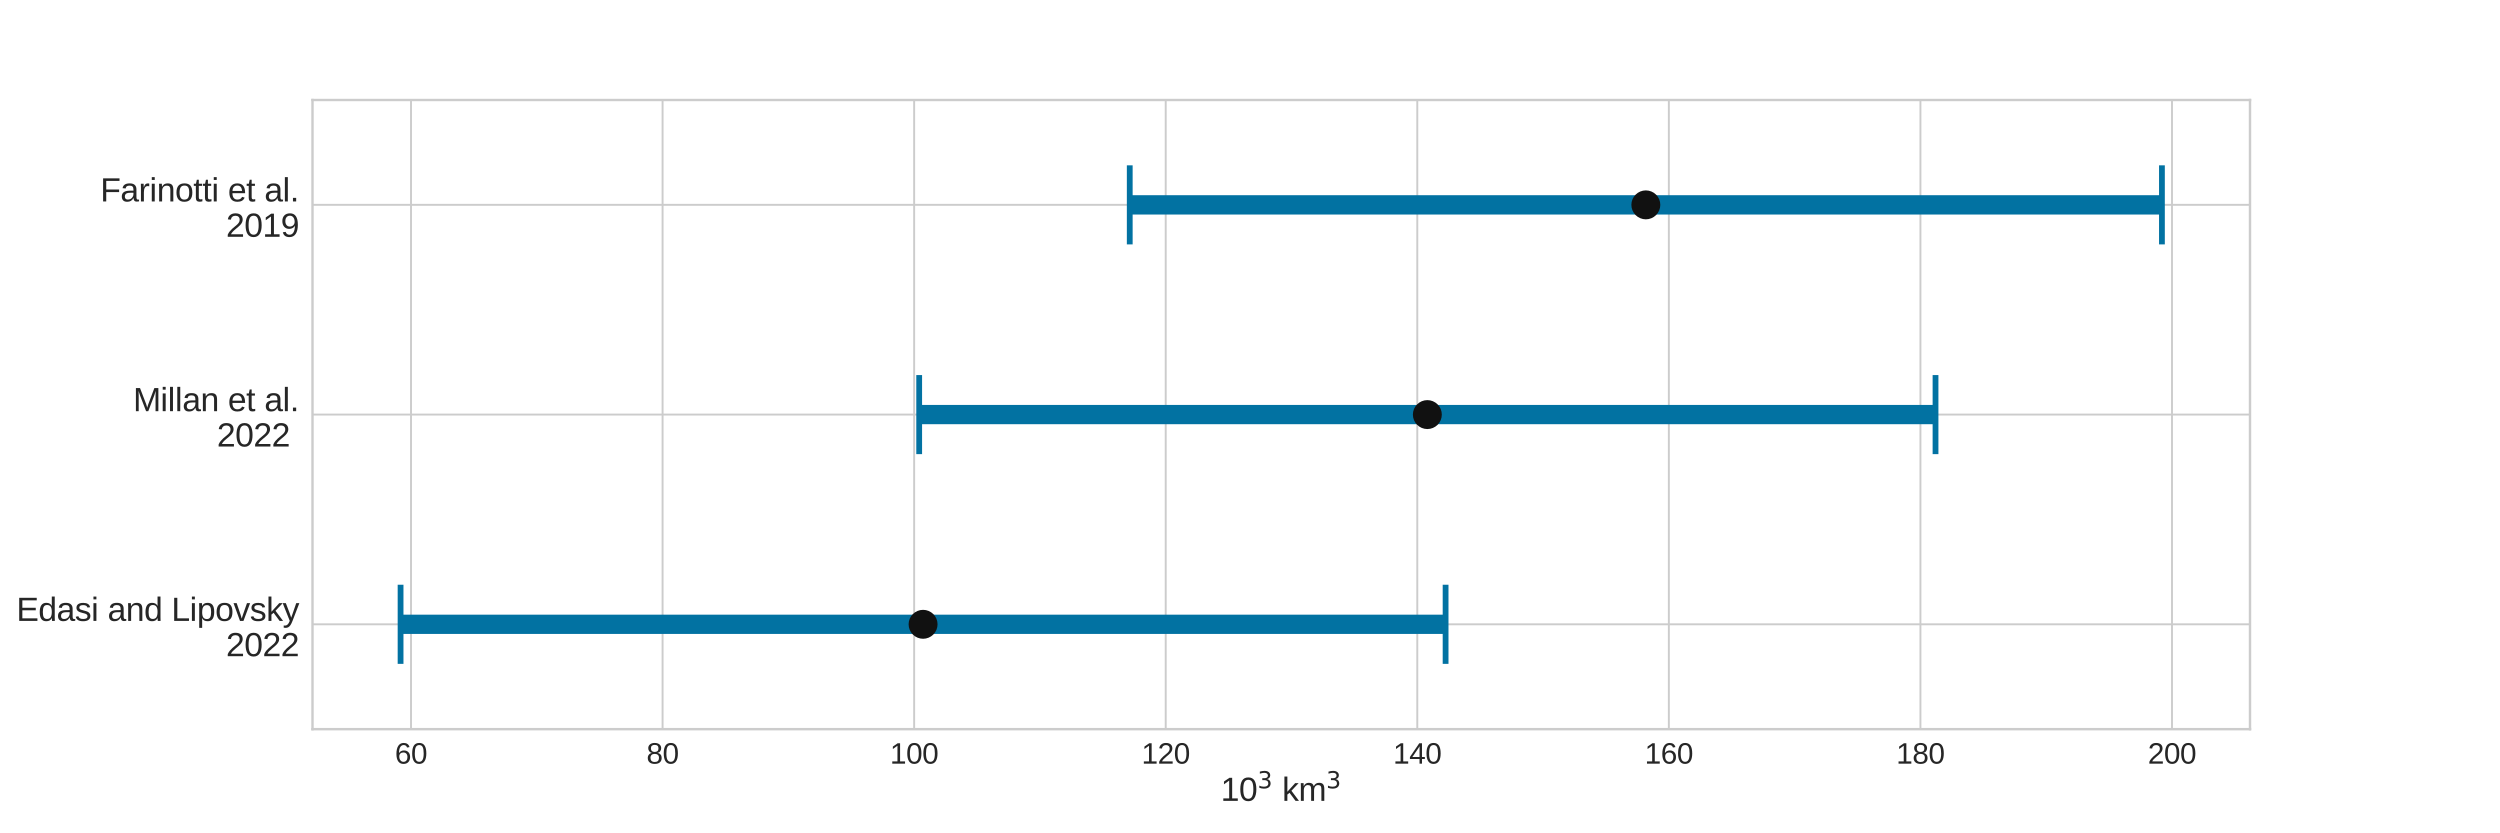 <?xml version="1.0" encoding="utf-8" standalone="no"?>
<!DOCTYPE svg PUBLIC "-//W3C//DTD SVG 1.1//EN"
  "http://www.w3.org/Graphics/SVG/1.1/DTD/svg11.dtd">
<svg xmlns:xlink="http://www.w3.org/1999/xlink" width="1296pt" height="432pt" viewBox="0 0 1296 432" xmlns="http://www.w3.org/2000/svg" version="1.1">
 <defs>
  <style type="text/css">*{stroke-linejoin: round; stroke-linecap: butt}</style>
 </defs>
 <g id="figure_1">
  <g id="patch_1">
   <path d="M 0 432 
L 1296 432 
L 1296 0 
L 0 0 
z
" style="fill: #ffffff"/>
  </g>
  <g id="axes_1">
   <g id="patch_2">
    <path d="M 162 378 
L 1166.4 378 
L 1166.4 51.84 
L 162 51.84 
z
" style="fill: #ffffff"/>
   </g>
   <g id="matplotlib.axis_1">
    <g id="xtick_1">
     <g id="line2d_1">
      <path d="M 213.067 378 
L 213.067 51.84 
" clip-path="url(#p45f6942805)" style="fill: none; stroke: #cccccc; stroke-linecap: round"/>
     </g>
     <g id="line2d_2"/>
     <g id="text_1">
      <!-- 60 -->
      <g style="fill: #262626" transform="translate(204.725 395.87)scale(0.15 -0.15)">
       <defs>
        <path id="LiberationSans-36" d="M 3278 1441 
Q 3278 744 2900 340 
Q 2522 -63 1856 -63 
Q 1113 -63 719 490 
Q 325 1044 325 2100 
Q 325 3244 734 3856 
Q 1144 4469 1900 4469 
Q 2897 4469 3156 3572 
L 2619 3475 
Q 2453 4013 1894 4013 
Q 1413 4013 1148 3564 
Q 884 3116 884 2266 
Q 1038 2550 1316 2698 
Q 1594 2847 1953 2847 
Q 2563 2847 2920 2465 
Q 3278 2084 3278 1441 
z
M 2706 1416 
Q 2706 1894 2472 2153 
Q 2238 2413 1819 2413 
Q 1425 2413 1183 2183 
Q 941 1953 941 1550 
Q 941 1041 1192 716 
Q 1444 391 1838 391 
Q 2244 391 2475 664 
Q 2706 938 2706 1416 
z
" transform="scale(0.016)"/>
        <path id="LiberationSans-30" d="M 3309 2203 
Q 3309 1100 2920 518 
Q 2531 -63 1772 -63 
Q 1013 -63 631 515 
Q 250 1094 250 2203 
Q 250 3338 620 3903 
Q 991 4469 1791 4469 
Q 2569 4469 2939 3897 
Q 3309 3325 3309 2203 
z
M 2738 2203 
Q 2738 3156 2517 3584 
Q 2297 4013 1791 4013 
Q 1272 4013 1045 3591 
Q 819 3169 819 2203 
Q 819 1266 1048 831 
Q 1278 397 1778 397 
Q 2275 397 2506 840 
Q 2738 1284 2738 2203 
z
" transform="scale(0.016)"/>
       </defs>
       <use xlink:href="#LiberationSans-36"/>
       <use xlink:href="#LiberationSans-30" x="55.615"/>
      </g>
     </g>
    </g>
    <g id="xtick_2">
     <g id="line2d_3">
      <path d="M 343.48 378 
L 343.48 51.84 
" clip-path="url(#p45f6942805)" style="fill: none; stroke: #cccccc; stroke-linecap: round"/>
     </g>
     <g id="line2d_4"/>
     <g id="text_2">
      <!-- 80 -->
      <g style="fill: #262626" transform="translate(335.139 395.87)scale(0.15 -0.15)">
       <defs>
        <path id="LiberationSans-38" d="M 3281 1228 
Q 3281 619 2893 278 
Q 2506 -63 1781 -63 
Q 1075 -63 676 271 
Q 278 606 278 1222 
Q 278 1653 525 1947 
Q 772 2241 1156 2303 
L 1156 2316 
Q 797 2400 589 2681 
Q 381 2963 381 3341 
Q 381 3844 757 4156 
Q 1134 4469 1769 4469 
Q 2419 4469 2795 4162 
Q 3172 3856 3172 3334 
Q 3172 2956 2962 2675 
Q 2753 2394 2391 2322 
L 2391 2309 
Q 2813 2241 3047 1952 
Q 3281 1663 3281 1228 
z
M 2588 3303 
Q 2588 4050 1769 4050 
Q 1372 4050 1164 3862 
Q 956 3675 956 3303 
Q 956 2925 1170 2726 
Q 1384 2528 1775 2528 
Q 2172 2528 2380 2711 
Q 2588 2894 2588 3303 
z
M 2697 1281 
Q 2697 1691 2453 1898 
Q 2209 2106 1769 2106 
Q 1341 2106 1100 1882 
Q 859 1659 859 1269 
Q 859 359 1788 359 
Q 2247 359 2472 579 
Q 2697 800 2697 1281 
z
" transform="scale(0.016)"/>
       </defs>
       <use xlink:href="#LiberationSans-38"/>
       <use xlink:href="#LiberationSans-30" x="55.615"/>
      </g>
     </g>
    </g>
    <g id="xtick_3">
     <g id="line2d_5">
      <path d="M 473.894 378 
L 473.894 51.84 
" clip-path="url(#p45f6942805)" style="fill: none; stroke: #cccccc; stroke-linecap: round"/>
     </g>
     <g id="line2d_6"/>
     <g id="text_3">
      <!-- 100 -->
      <g style="fill: #262626" transform="translate(461.382 395.87)scale(0.15 -0.15)">
       <defs>
        <path id="LiberationSans-31" d="M 488 0 
L 488 478 
L 1609 478 
L 1609 3866 
L 616 3156 
L 616 3688 
L 1656 4403 
L 2175 4403 
L 2175 478 
L 3247 478 
L 3247 0 
L 488 0 
z
" transform="scale(0.016)"/>
       </defs>
       <use xlink:href="#LiberationSans-31"/>
       <use xlink:href="#LiberationSans-30" x="55.615"/>
       <use xlink:href="#LiberationSans-30" x="111.23"/>
      </g>
     </g>
    </g>
    <g id="xtick_4">
     <g id="line2d_7">
      <path d="M 604.308 378 
L 604.308 51.84 
" clip-path="url(#p45f6942805)" style="fill: none; stroke: #cccccc; stroke-linecap: round"/>
     </g>
     <g id="line2d_8"/>
     <g id="text_4">
      <!-- 120 -->
      <g style="fill: #262626" transform="translate(591.795 395.87)scale(0.15 -0.15)">
       <defs>
        <path id="LiberationSans-32" d="M 322 0 
L 322 397 
Q 481 763 711 1042 
Q 941 1322 1194 1548 
Q 1447 1775 1695 1969 
Q 1944 2163 2144 2356 
Q 2344 2550 2467 2762 
Q 2591 2975 2591 3244 
Q 2591 3606 2378 3806 
Q 2166 4006 1788 4006 
Q 1428 4006 1195 3811 
Q 963 3616 922 3263 
L 347 3316 
Q 409 3844 795 4156 
Q 1181 4469 1788 4469 
Q 2453 4469 2811 4155 
Q 3169 3841 3169 3263 
Q 3169 3006 3051 2753 
Q 2934 2500 2703 2247 
Q 2472 1994 1819 1463 
Q 1459 1169 1246 933 
Q 1034 697 941 478 
L 3238 478 
L 3238 0 
L 322 0 
z
" transform="scale(0.016)"/>
       </defs>
       <use xlink:href="#LiberationSans-31"/>
       <use xlink:href="#LiberationSans-32" x="55.615"/>
       <use xlink:href="#LiberationSans-30" x="111.23"/>
      </g>
     </g>
    </g>
    <g id="xtick_5">
     <g id="line2d_9">
      <path d="M 734.721 378 
L 734.721 51.84 
" clip-path="url(#p45f6942805)" style="fill: none; stroke: #cccccc; stroke-linecap: round"/>
     </g>
     <g id="line2d_10"/>
     <g id="text_5">
      <!-- 140 -->
      <g style="fill: #262626" transform="translate(722.209 395.87)scale(0.15 -0.15)">
       <defs>
        <path id="LiberationSans-34" d="M 2753 997 
L 2753 0 
L 2222 0 
L 2222 997 
L 147 997 
L 147 1434 
L 2163 4403 
L 2753 4403 
L 2753 1441 
L 3372 1441 
L 3372 997 
L 2753 997 
z
M 2222 3769 
Q 2216 3750 2134 3603 
Q 2053 3456 2013 3397 
L 884 1734 
L 716 1503 
L 666 1441 
L 2222 1441 
L 2222 3769 
z
" transform="scale(0.016)"/>
       </defs>
       <use xlink:href="#LiberationSans-31"/>
       <use xlink:href="#LiberationSans-34" x="55.615"/>
       <use xlink:href="#LiberationSans-30" x="111.23"/>
      </g>
     </g>
    </g>
    <g id="xtick_6">
     <g id="line2d_11">
      <path d="M 865.135 378 
L 865.135 51.84 
" clip-path="url(#p45f6942805)" style="fill: none; stroke: #cccccc; stroke-linecap: round"/>
     </g>
     <g id="line2d_12"/>
     <g id="text_6">
      <!-- 160 -->
      <g style="fill: #262626" transform="translate(852.623 395.87)scale(0.15 -0.15)">
       <use xlink:href="#LiberationSans-31"/>
       <use xlink:href="#LiberationSans-36" x="55.615"/>
       <use xlink:href="#LiberationSans-30" x="111.23"/>
      </g>
     </g>
    </g>
    <g id="xtick_7">
     <g id="line2d_13">
      <path d="M 995.548 378 
L 995.548 51.84 
" clip-path="url(#p45f6942805)" style="fill: none; stroke: #cccccc; stroke-linecap: round"/>
     </g>
     <g id="line2d_14"/>
     <g id="text_7">
      <!-- 180 -->
      <g style="fill: #262626" transform="translate(983.036 395.87)scale(0.15 -0.15)">
       <use xlink:href="#LiberationSans-31"/>
       <use xlink:href="#LiberationSans-38" x="55.615"/>
       <use xlink:href="#LiberationSans-30" x="111.23"/>
      </g>
     </g>
    </g>
    <g id="xtick_8">
     <g id="line2d_15">
      <path d="M 1125.962 378 
L 1125.962 51.84 
" clip-path="url(#p45f6942805)" style="fill: none; stroke: #cccccc; stroke-linecap: round"/>
     </g>
     <g id="line2d_16"/>
     <g id="text_8">
      <!-- 200 -->
      <g style="fill: #262626" transform="translate(1113.45 395.87)scale(0.15 -0.15)">
       <use xlink:href="#LiberationSans-32"/>
       <use xlink:href="#LiberationSans-30" x="55.615"/>
       <use xlink:href="#LiberationSans-30" x="111.23"/>
      </g>
     </g>
    </g>
    <g id="text_9">
     <!-- 10$^3$ km$^3$ -->
     <g style="fill: #262626" transform="translate(632.835 415.303)scale(0.17 -0.17)">
      <defs>
       <path id="DejaVuSans-33" d="M 2597 2516 
Q 3050 2419 3304 2112 
Q 3559 1806 3559 1356 
Q 3559 666 3084 287 
Q 2609 -91 1734 -91 
Q 1441 -91 1130 -33 
Q 819 25 488 141 
L 488 750 
Q 750 597 1062 519 
Q 1375 441 1716 441 
Q 2309 441 2620 675 
Q 2931 909 2931 1356 
Q 2931 1769 2642 2001 
Q 2353 2234 1838 2234 
L 1294 2234 
L 1294 2753 
L 1863 2753 
Q 2328 2753 2575 2939 
Q 2822 3125 2822 3475 
Q 2822 3834 2567 4026 
Q 2313 4219 1838 4219 
Q 1578 4219 1281 4162 
Q 984 4106 628 3988 
L 628 4550 
Q 988 4650 1302 4700 
Q 1616 4750 1894 4750 
Q 2613 4750 3031 4423 
Q 3450 4097 3450 3541 
Q 3450 3153 3228 2886 
Q 3006 2619 2597 2516 
z
" transform="scale(0.016)"/>
       <path id="LiberationSans-20" transform="scale(0.016)"/>
       <path id="LiberationSans-6b" d="M 2550 0 
L 1406 1544 
L 994 1203 
L 994 0 
L 431 0 
L 431 4638 
L 994 4638 
L 994 1741 
L 2478 3381 
L 3138 3381 
L 1766 1928 
L 3209 0 
L 2550 0 
z
" transform="scale(0.016)"/>
       <path id="LiberationSans-6d" d="M 2400 0 
L 2400 2144 
Q 2400 2634 2265 2821 
Q 2131 3009 1781 3009 
Q 1422 3009 1212 2734 
Q 1003 2459 1003 1959 
L 1003 0 
L 444 0 
L 444 2659 
Q 444 3250 425 3381 
L 956 3381 
Q 959 3366 962 3297 
Q 966 3228 970 3139 
Q 975 3050 981 2803 
L 991 2803 
Q 1172 3163 1406 3303 
Q 1641 3444 1978 3444 
Q 2363 3444 2586 3291 
Q 2809 3138 2897 2803 
L 2906 2803 
Q 3081 3144 3329 3294 
Q 3578 3444 3931 3444 
Q 4444 3444 4676 3166 
Q 4909 2888 4909 2253 
L 4909 0 
L 4353 0 
L 4353 2144 
Q 4353 2634 4218 2821 
Q 4084 3009 3734 3009 
Q 3366 3009 3161 2736 
Q 2956 2463 2956 1959 
L 2956 0 
L 2400 0 
z
" transform="scale(0.016)"/>
      </defs>
      <use xlink:href="#LiberationSans-31" transform="translate(0 0.766)"/>
      <use xlink:href="#LiberationSans-30" transform="translate(55.615 0.766)"/>
      <use xlink:href="#DejaVuSans-33" transform="translate(112.188 39.047)scale(0.7)"/>
      <use xlink:href="#LiberationSans-20" transform="translate(159.458 0.766)"/>
      <use xlink:href="#LiberationSans-6b" transform="translate(187.241 0.766)"/>
      <use xlink:href="#LiberationSans-6d" transform="translate(237.241 0.766)"/>
      <use xlink:href="#DejaVuSans-33" transform="translate(321.499 39.047)scale(0.7)"/>
     </g>
    </g>
   </g>
   <g id="matplotlib.axis_2">
    <g id="ytick_1">
     <g id="line2d_17">
      <path d="M 162 323.64 
L 1166.4 323.64 
" clip-path="url(#p45f6942805)" style="fill: none; stroke: #cccccc; stroke-linecap: round"/>
     </g>
     <g id="line2d_18"/>
     <g id="text_10">
      <!-- Edasi and Lipovsky -->
      <g style="fill: #262626" transform="translate(8.532 321.876)scale(0.17 -0.17)">
       <defs>
        <path id="LiberationSans-45" d="M 525 0 
L 525 4403 
L 3866 4403 
L 3866 3916 
L 1122 3916 
L 1122 2503 
L 3678 2503 
L 3678 2022 
L 1122 2022 
L 1122 488 
L 3994 488 
L 3994 0 
L 525 0 
z
" transform="scale(0.016)"/>
        <path id="LiberationSans-64" d="M 2566 544 
Q 2409 219 2151 78 
Q 1894 -63 1513 -63 
Q 872 -63 570 368 
Q 269 800 269 1675 
Q 269 3444 1513 3444 
Q 1897 3444 2153 3303 
Q 2409 3163 2566 2856 
L 2572 2856 
L 2566 3234 
L 2566 4638 
L 3128 4638 
L 3128 697 
Q 3128 169 3147 0 
L 2609 0 
Q 2600 50 2589 231 
Q 2578 413 2578 544 
L 2566 544 
z
M 859 1694 
Q 859 984 1046 678 
Q 1234 372 1656 372 
Q 2134 372 2350 703 
Q 2566 1034 2566 1731 
Q 2566 2403 2350 2715 
Q 2134 3028 1663 3028 
Q 1238 3028 1048 2714 
Q 859 2400 859 1694 
z
" transform="scale(0.016)"/>
        <path id="LiberationSans-61" d="M 1294 -63 
Q 784 -63 528 206 
Q 272 475 272 944 
Q 272 1469 617 1750 
Q 963 2031 1731 2050 
L 2491 2063 
L 2491 2247 
Q 2491 2659 2316 2837 
Q 2141 3016 1766 3016 
Q 1388 3016 1216 2887 
Q 1044 2759 1009 2478 
L 422 2531 
Q 566 3444 1778 3444 
Q 2416 3444 2737 3151 
Q 3059 2859 3059 2306 
L 3059 850 
Q 3059 600 3125 473 
Q 3191 347 3375 347 
Q 3456 347 3559 369 
L 3559 19 
Q 3347 -31 3125 -31 
Q 2813 -31 2670 133 
Q 2528 297 2509 647 
L 2491 647 
Q 2275 259 1989 98 
Q 1703 -63 1294 -63 
z
M 1422 359 
Q 1731 359 1972 500 
Q 2213 641 2352 886 
Q 2491 1131 2491 1391 
L 2491 1669 
L 1875 1656 
Q 1478 1650 1273 1575 
Q 1069 1500 959 1344 
Q 850 1188 850 934 
Q 850 659 998 509 
Q 1147 359 1422 359 
z
" transform="scale(0.016)"/>
        <path id="LiberationSans-73" d="M 2969 934 
Q 2969 456 2608 196 
Q 2247 -63 1597 -63 
Q 966 -63 623 145 
Q 281 353 178 794 
L 675 891 
Q 747 619 972 492 
Q 1197 366 1597 366 
Q 2025 366 2223 497 
Q 2422 628 2422 891 
Q 2422 1091 2284 1216 
Q 2147 1341 1841 1422 
L 1438 1528 
Q 953 1653 748 1773 
Q 544 1894 428 2066 
Q 313 2238 313 2488 
Q 313 2950 642 3192 
Q 972 3434 1603 3434 
Q 2163 3434 2492 3237 
Q 2822 3041 2909 2606 
L 2403 2544 
Q 2356 2769 2151 2889 
Q 1947 3009 1603 3009 
Q 1222 3009 1040 2893 
Q 859 2778 859 2544 
Q 859 2400 934 2306 
Q 1009 2213 1156 2147 
Q 1303 2081 1775 1966 
Q 2222 1853 2419 1758 
Q 2616 1663 2730 1547 
Q 2844 1431 2906 1279 
Q 2969 1128 2969 934 
z
" transform="scale(0.016)"/>
        <path id="LiberationSans-69" d="M 428 4100 
L 428 4638 
L 991 4638 
L 991 4100 
L 428 4100 
z
M 428 0 
L 428 3381 
L 991 3381 
L 991 0 
L 428 0 
z
" transform="scale(0.016)"/>
        <path id="LiberationSans-6e" d="M 2578 0 
L 2578 2144 
Q 2578 2478 2512 2662 
Q 2447 2847 2303 2928 
Q 2159 3009 1881 3009 
Q 1475 3009 1240 2731 
Q 1006 2453 1006 1959 
L 1006 0 
L 444 0 
L 444 2659 
Q 444 3250 425 3381 
L 956 3381 
Q 959 3366 962 3297 
Q 966 3228 970 3139 
Q 975 3050 981 2803 
L 991 2803 
Q 1184 3153 1439 3298 
Q 1694 3444 2072 3444 
Q 2628 3444 2886 3167 
Q 3144 2891 3144 2253 
L 3144 0 
L 2578 0 
z
" transform="scale(0.016)"/>
        <path id="LiberationSans-4c" d="M 525 0 
L 525 4403 
L 1122 4403 
L 1122 488 
L 3347 488 
L 3347 0 
L 525 0 
z
" transform="scale(0.016)"/>
        <path id="LiberationSans-70" d="M 3291 1706 
Q 3291 -63 2047 -63 
Q 1266 -63 997 525 
L 981 525 
Q 994 500 994 -6 
L 994 -1328 
L 431 -1328 
L 431 2691 
Q 431 3213 413 3381 
L 956 3381 
Q 959 3369 965 3292 
Q 972 3216 980 3056 
Q 988 2897 988 2838 
L 1000 2838 
Q 1150 3150 1397 3295 
Q 1644 3441 2047 3441 
Q 2672 3441 2981 3022 
Q 3291 2603 3291 1706 
z
M 2700 1694 
Q 2700 2400 2509 2703 
Q 2319 3006 1903 3006 
Q 1569 3006 1380 2865 
Q 1191 2725 1092 2426 
Q 994 2128 994 1650 
Q 994 984 1206 668 
Q 1419 353 1897 353 
Q 2316 353 2508 661 
Q 2700 969 2700 1694 
z
" transform="scale(0.016)"/>
        <path id="LiberationSans-6f" d="M 3291 1694 
Q 3291 806 2900 371 
Q 2509 -63 1766 -63 
Q 1025 -63 647 389 
Q 269 841 269 1694 
Q 269 3444 1784 3444 
Q 2559 3444 2925 3017 
Q 3291 2591 3291 1694 
z
M 2700 1694 
Q 2700 2394 2492 2711 
Q 2284 3028 1794 3028 
Q 1300 3028 1079 2704 
Q 859 2381 859 1694 
Q 859 1025 1076 689 
Q 1294 353 1759 353 
Q 2266 353 2483 678 
Q 2700 1003 2700 1694 
z
" transform="scale(0.016)"/>
        <path id="LiberationSans-76" d="M 1916 0 
L 1250 0 
L 22 3381 
L 622 3381 
L 1366 1181 
Q 1406 1056 1581 441 
L 1691 806 
L 1813 1175 
L 2581 3381 
L 3178 3381 
L 1916 0 
z
" transform="scale(0.016)"/>
        <path id="LiberationSans-79" d="M 597 -1328 
Q 366 -1328 209 -1294 
L 209 -872 
Q 328 -891 472 -891 
Q 997 -891 1303 -119 
L 1356 16 
L 16 3381 
L 616 3381 
L 1328 1513 
Q 1344 1469 1366 1408 
Q 1388 1347 1506 1000 
Q 1625 653 1634 613 
L 1853 1228 
L 2594 3381 
L 3188 3381 
L 1888 0 
Q 1678 -541 1497 -805 
Q 1316 -1069 1095 -1198 
Q 875 -1328 597 -1328 
z
" transform="scale(0.016)"/>
       </defs>
       <use xlink:href="#LiberationSans-45"/>
       <use xlink:href="#LiberationSans-64" x="66.699"/>
       <use xlink:href="#LiberationSans-61" x="122.314"/>
       <use xlink:href="#LiberationSans-73" x="177.93"/>
       <use xlink:href="#LiberationSans-69" x="227.93"/>
       <use xlink:href="#LiberationSans-20" x="250.146"/>
       <use xlink:href="#LiberationSans-61" x="277.93"/>
       <use xlink:href="#LiberationSans-6e" x="333.545"/>
       <use xlink:href="#LiberationSans-64" x="389.16"/>
       <use xlink:href="#LiberationSans-20" x="444.775"/>
       <use xlink:href="#LiberationSans-4c" x="472.559"/>
       <use xlink:href="#LiberationSans-69" x="528.174"/>
       <use xlink:href="#LiberationSans-70" x="550.391"/>
       <use xlink:href="#LiberationSans-6f" x="606.006"/>
       <use xlink:href="#LiberationSans-76" x="661.621"/>
       <use xlink:href="#LiberationSans-73" x="711.621"/>
       <use xlink:href="#LiberationSans-6b" x="761.621"/>
       <use xlink:href="#LiberationSans-79" x="811.621"/>
      </g>
      <!-- 2022 -->
      <g style="fill: #262626" transform="translate(117.186 340.187)scale(0.17 -0.17)">
       <use xlink:href="#LiberationSans-32"/>
       <use xlink:href="#LiberationSans-30" x="55.615"/>
       <use xlink:href="#LiberationSans-32" x="111.23"/>
       <use xlink:href="#LiberationSans-32" x="166.846"/>
      </g>
     </g>
    </g>
    <g id="ytick_2">
     <g id="line2d_19">
      <path d="M 162 214.92 
L 1166.4 214.92 
" clip-path="url(#p45f6942805)" style="fill: none; stroke: #cccccc; stroke-linecap: round"/>
     </g>
     <g id="line2d_20"/>
     <g id="text_11">
      <!-- Millan et al. -->
      <g style="fill: #262626" transform="translate(69.025 213.156)scale(0.17 -0.17)">
       <defs>
        <path id="LiberationSans-4d" d="M 4269 0 
L 4269 2938 
Q 4269 3425 4297 3875 
Q 4144 3316 4022 3000 
L 2884 0 
L 2466 0 
L 1313 3000 
L 1138 3531 
L 1034 3875 
L 1044 3528 
L 1056 2938 
L 1056 0 
L 525 0 
L 525 4403 
L 1309 4403 
L 2481 1350 
Q 2544 1166 2601 955 
Q 2659 744 2678 650 
Q 2703 775 2783 1029 
Q 2863 1284 2891 1350 
L 4041 4403 
L 4806 4403 
L 4806 0 
L 4269 0 
z
" transform="scale(0.016)"/>
        <path id="LiberationSans-6c" d="M 431 0 
L 431 4638 
L 994 4638 
L 994 0 
L 431 0 
z
" transform="scale(0.016)"/>
        <path id="LiberationSans-65" d="M 863 1572 
Q 863 991 1103 675 
Q 1344 359 1806 359 
Q 2172 359 2392 506 
Q 2613 653 2691 878 
L 3184 738 
Q 2881 -63 1806 -63 
Q 1056 -63 664 384 
Q 272 831 272 1713 
Q 272 2550 664 2997 
Q 1056 3444 1784 3444 
Q 3275 3444 3275 1647 
L 3275 1572 
L 863 1572 
z
M 2694 2003 
Q 2647 2538 2422 2783 
Q 2197 3028 1775 3028 
Q 1366 3028 1127 2754 
Q 888 2481 869 2003 
L 2694 2003 
z
" transform="scale(0.016)"/>
        <path id="LiberationSans-74" d="M 1731 25 
Q 1453 -50 1163 -50 
Q 488 -50 488 716 
L 488 2972 
L 97 2972 
L 97 3381 
L 509 3381 
L 675 4138 
L 1050 4138 
L 1050 3381 
L 1675 3381 
L 1675 2972 
L 1050 2972 
L 1050 838 
Q 1050 594 1129 495 
Q 1209 397 1406 397 
Q 1519 397 1731 441 
L 1731 25 
z
" transform="scale(0.016)"/>
        <path id="LiberationSans-2e" d="M 584 0 
L 584 684 
L 1194 684 
L 1194 0 
L 584 0 
z
" transform="scale(0.016)"/>
       </defs>
       <use xlink:href="#LiberationSans-4d"/>
       <use xlink:href="#LiberationSans-69" x="83.301"/>
       <use xlink:href="#LiberationSans-6c" x="105.518"/>
       <use xlink:href="#LiberationSans-6c" x="127.734"/>
       <use xlink:href="#LiberationSans-61" x="149.951"/>
       <use xlink:href="#LiberationSans-6e" x="205.566"/>
       <use xlink:href="#LiberationSans-20" x="261.182"/>
       <use xlink:href="#LiberationSans-65" x="288.965"/>
       <use xlink:href="#LiberationSans-74" x="344.58"/>
       <use xlink:href="#LiberationSans-20" x="372.363"/>
       <use xlink:href="#LiberationSans-61" x="400.146"/>
       <use xlink:href="#LiberationSans-6c" x="455.762"/>
       <use xlink:href="#LiberationSans-2e" x="477.979"/>
      </g>
      <!-- 2022  -->
      <g style="fill: #262626" transform="translate(112.463 231.467)scale(0.17 -0.17)">
       <use xlink:href="#LiberationSans-32"/>
       <use xlink:href="#LiberationSans-30" x="55.615"/>
       <use xlink:href="#LiberationSans-32" x="111.23"/>
       <use xlink:href="#LiberationSans-32" x="166.846"/>
       <use xlink:href="#LiberationSans-20" x="222.461"/>
      </g>
     </g>
    </g>
    <g id="ytick_3">
     <g id="line2d_21">
      <path d="M 162 106.2 
L 1166.4 106.2 
" clip-path="url(#p45f6942805)" style="fill: none; stroke: #cccccc; stroke-linecap: round"/>
     </g>
     <g id="line2d_22"/>
     <g id="text_12">
      <!-- Farinotti et al. -->
      <g style="fill: #262626" transform="translate(52.02 104.436)scale(0.17 -0.17)">
       <defs>
        <path id="LiberationSans-46" d="M 1122 3916 
L 1122 2278 
L 3578 2278 
L 3578 1784 
L 1122 1784 
L 1122 0 
L 525 0 
L 525 4403 
L 3653 4403 
L 3653 3916 
L 1122 3916 
z
" transform="scale(0.016)"/>
        <path id="LiberationSans-72" d="M 444 0 
L 444 2594 
Q 444 2950 425 3381 
L 956 3381 
Q 981 2806 981 2691 
L 994 2691 
Q 1128 3125 1303 3284 
Q 1478 3444 1797 3444 
Q 1909 3444 2025 3413 
L 2025 2897 
Q 1913 2928 1725 2928 
Q 1375 2928 1190 2626 
Q 1006 2325 1006 1763 
L 1006 0 
L 444 0 
z
" transform="scale(0.016)"/>
       </defs>
       <use xlink:href="#LiberationSans-46"/>
       <use xlink:href="#LiberationSans-61" x="61.084"/>
       <use xlink:href="#LiberationSans-72" x="116.699"/>
       <use xlink:href="#LiberationSans-69" x="150"/>
       <use xlink:href="#LiberationSans-6e" x="172.217"/>
       <use xlink:href="#LiberationSans-6f" x="227.832"/>
       <use xlink:href="#LiberationSans-74" x="283.447"/>
       <use xlink:href="#LiberationSans-74" x="311.23"/>
       <use xlink:href="#LiberationSans-69" x="339.014"/>
       <use xlink:href="#LiberationSans-20" x="361.23"/>
       <use xlink:href="#LiberationSans-65" x="389.014"/>
       <use xlink:href="#LiberationSans-74" x="444.629"/>
       <use xlink:href="#LiberationSans-20" x="472.412"/>
       <use xlink:href="#LiberationSans-61" x="500.195"/>
       <use xlink:href="#LiberationSans-6c" x="555.811"/>
       <use xlink:href="#LiberationSans-2e" x="578.027"/>
      </g>
      <!-- 2019 -->
      <g style="fill: #262626" transform="translate(117.186 122.747)scale(0.17 -0.17)">
       <defs>
        <path id="LiberationSans-39" d="M 3256 2291 
Q 3256 1156 2842 546 
Q 2428 -63 1663 -63 
Q 1147 -63 836 154 
Q 525 372 391 856 
L 928 941 
Q 1097 391 1672 391 
Q 2156 391 2422 841 
Q 2688 1291 2700 2125 
Q 2575 1844 2272 1673 
Q 1969 1503 1606 1503 
Q 1013 1503 656 1909 
Q 300 2316 300 2988 
Q 300 3678 687 4073 
Q 1075 4469 1766 4469 
Q 2500 4469 2878 3925 
Q 3256 3381 3256 2291 
z
M 2644 2834 
Q 2644 3366 2400 3689 
Q 2156 4013 1747 4013 
Q 1341 4013 1106 3736 
Q 872 3459 872 2988 
Q 872 2506 1106 2226 
Q 1341 1947 1741 1947 
Q 1984 1947 2193 2058 
Q 2403 2169 2523 2372 
Q 2644 2575 2644 2834 
z
" transform="scale(0.016)"/>
       </defs>
       <use xlink:href="#LiberationSans-32"/>
       <use xlink:href="#LiberationSans-30" x="55.615"/>
       <use xlink:href="#LiberationSans-31" x="111.23"/>
       <use xlink:href="#LiberationSans-39" x="166.846"/>
      </g>
     </g>
    </g>
   </g>
   <g id="LineCollection_1">
    <path d="M 207.655 323.64 
L 749.393 323.64 
" clip-path="url(#p45f6942805)" style="fill: none; stroke: #0272a2; stroke-width: 10"/>
    <path d="M 476.502 214.92 
L 1003.373 214.92 
" clip-path="url(#p45f6942805)" style="fill: none; stroke: #0272a2; stroke-width: 10"/>
    <path d="M 585.658 106.2 
L 1120.745 106.2 
" clip-path="url(#p45f6942805)" style="fill: none; stroke: #0272a2; stroke-width: 10"/>
   </g>
   <g id="line2d_23">
    <defs>
     <path id="m168bac7b18" d="M 0 20.5 
L 0 -20.5 
" style="stroke: #0272a2; stroke-width: 3"/>
    </defs>
    <g clip-path="url(#p45f6942805)">
     <use xlink:href="#m168bac7b18" x="207.655" y="323.64" style="fill: #0272a2; stroke: #0272a2; stroke-width: 3"/>
     <use xlink:href="#m168bac7b18" x="476.502" y="214.92" style="fill: #0272a2; stroke: #0272a2; stroke-width: 3"/>
     <use xlink:href="#m168bac7b18" x="585.658" y="106.2" style="fill: #0272a2; stroke: #0272a2; stroke-width: 3"/>
    </g>
   </g>
   <g id="line2d_24">
    <g clip-path="url(#p45f6942805)">
     <use xlink:href="#m168bac7b18" x="749.393" y="323.64" style="fill: #0272a2; stroke: #0272a2; stroke-width: 3"/>
     <use xlink:href="#m168bac7b18" x="1003.373" y="214.92" style="fill: #0272a2; stroke: #0272a2; stroke-width: 3"/>
     <use xlink:href="#m168bac7b18" x="1120.745" y="106.2" style="fill: #0272a2; stroke: #0272a2; stroke-width: 3"/>
    </g>
   </g>
   <g id="line2d_25">
    <defs>
     <path id="m9c7f9324ca" d="M 0 7.5 
C 1.989 7.5 3.897 6.71 5.303 5.303 
C 6.71 3.897 7.5 1.989 7.5 0 
C 7.5 -1.989 6.71 -3.897 5.303 -5.303 
C 3.897 -6.71 1.989 -7.5 0 -7.5 
C -1.989 -7.5 -3.897 -6.71 -5.303 -5.303 
C -6.71 -3.897 -7.5 -1.989 -7.5 0 
C -7.5 1.989 -6.71 3.897 -5.303 5.303 
C -3.897 6.71 -1.989 7.5 0 7.5 
z
"/>
    </defs>
    <g clip-path="url(#p45f6942805)">
     <use xlink:href="#m9c7f9324ca" x="478.524" y="323.64" style="fill: #111111"/>
     <use xlink:href="#m9c7f9324ca" x="739.938" y="214.92" style="fill: #111111"/>
     <use xlink:href="#m9c7f9324ca" x="853.202" y="106.2" style="fill: #111111"/>
    </g>
   </g>
   <g id="patch_3">
    <path d="M 162 378 
L 162 51.84 
" style="fill: none; stroke: #cccccc; stroke-width: 1.25; stroke-linejoin: miter; stroke-linecap: square"/>
   </g>
   <g id="patch_4">
    <path d="M 1166.4 378 
L 1166.4 51.84 
" style="fill: none; stroke: #cccccc; stroke-width: 1.25; stroke-linejoin: miter; stroke-linecap: square"/>
   </g>
   <g id="patch_5">
    <path d="M 162 378 
L 1166.4 378 
" style="fill: none; stroke: #cccccc; stroke-width: 1.25; stroke-linejoin: miter; stroke-linecap: square"/>
   </g>
   <g id="patch_6">
    <path d="M 162 51.84 
L 1166.4 51.84 
" style="fill: none; stroke: #cccccc; stroke-width: 1.25; stroke-linejoin: miter; stroke-linecap: square"/>
   </g>
  </g>
 </g>
 <defs>
  <clipPath id="p45f6942805">
   <rect x="162" y="51.84" width="1004.4" height="326.16"/>
  </clipPath>
 </defs>
</svg>
